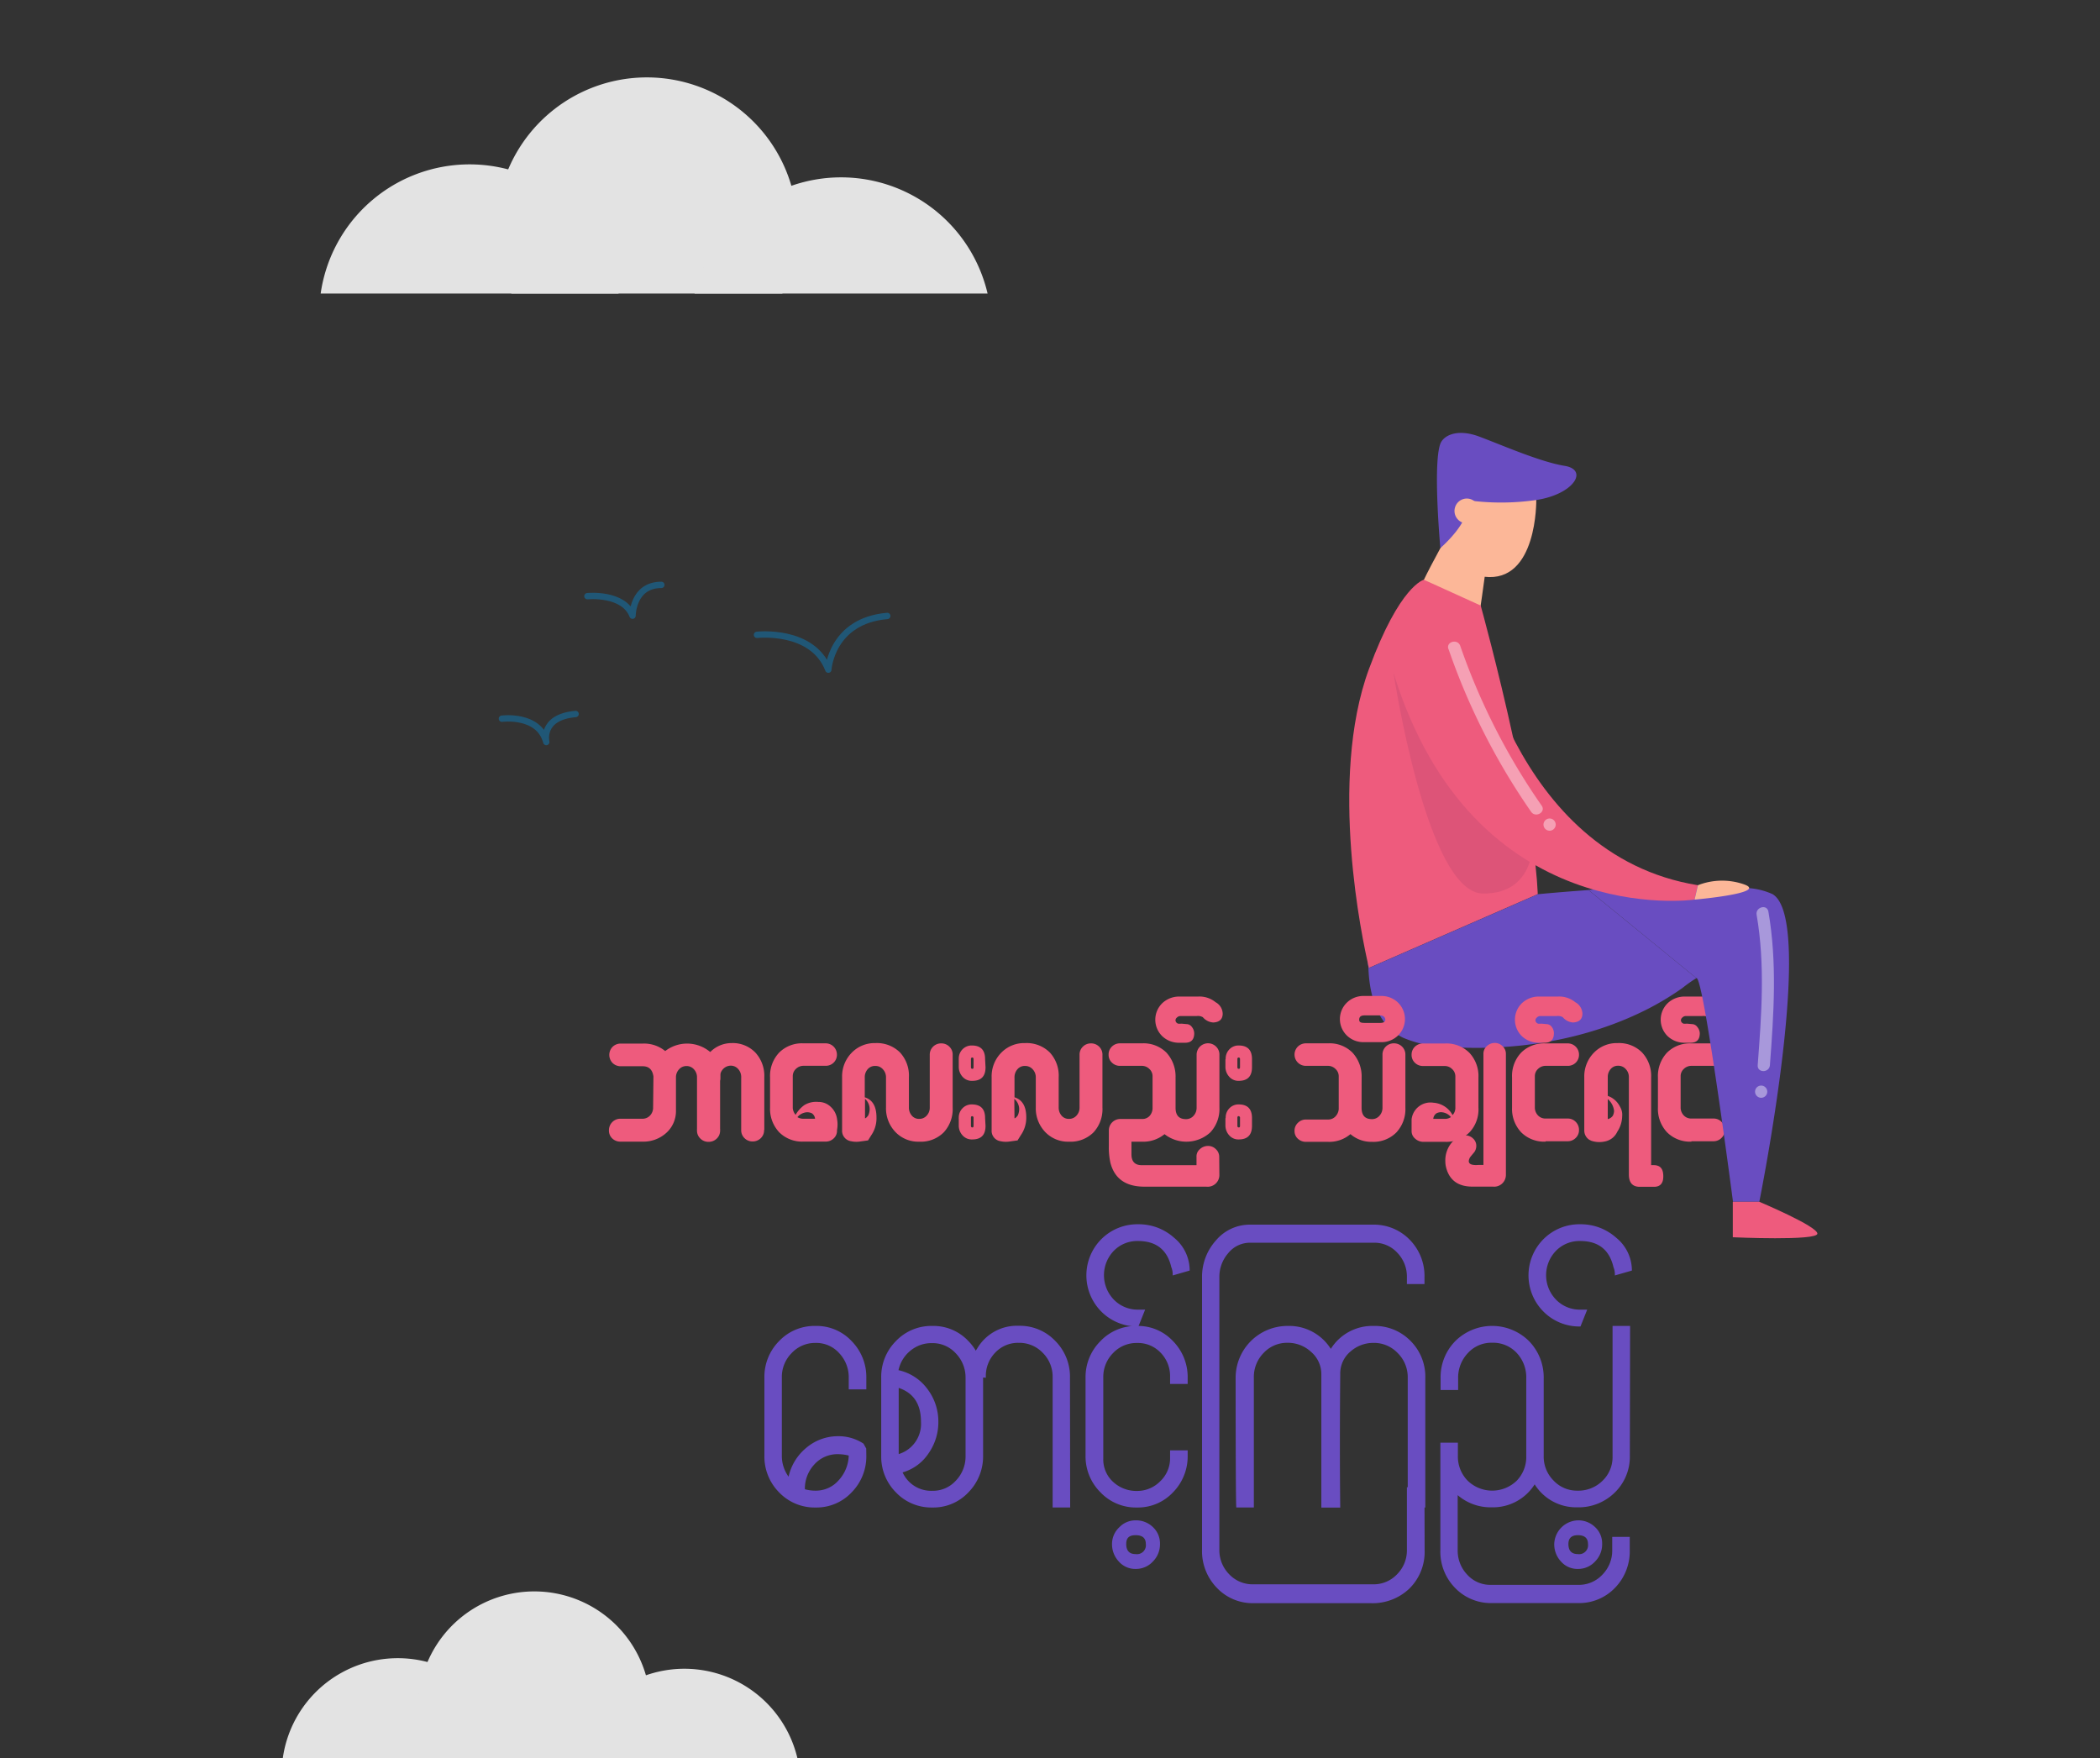 <svg xmlns="http://www.w3.org/2000/svg" viewBox="0 0 430 360"><rect x="0" y="0" width="430" height="360" fill="#333333" stroke="none"/><defs><style>.cls-1{fill:#694dc1;}.cls-2{fill:#e3e3e3;}.cls-3{fill:none;stroke:#205776;stroke-linecap:round;stroke-linejoin:round;stroke-width:1.3px;}.cls-4{fill:#ee5b7d;}.cls-5{fill:#fcb798;}.cls-6{opacity:0.42;}.cls-7{fill:#fff;}.cls-8{fill:#dd5478;}</style></defs><title>Waiting</title><g id="OBJECTS"><path class="cls-1" d="M347.35,200.3a27.37,27.37,0,0,0-2.83,2,58.37,58.37,0,0,1-7,4.25c-12.77,6.54-27.7,8.86-41.93,7.77a23,23,0,0,1-8.29-1.82c-5.41-2.6-7-9-7.12-14.9l.14.61,34.58-15.1h0c3.41-.32,6.9-.6,10.36-.85Z"/><path class="cls-2" d="M126.66,60.11a30.81,30.81,0,0,0-61,0Z"/><path class="cls-2" d="M160.19,60.11a30.82,30.82,0,1,0-55.47,0Z"/><path class="cls-2" d="M202.22,60.11a30.81,30.81,0,0,0-60,0Z"/><path class="cls-2" d="M105,360a23.78,23.78,0,0,0-47.09,0Z"/><path class="cls-2" d="M130.83,360A23.78,23.78,0,1,0,88,360Z"/><path class="cls-2" d="M163.27,360A23.78,23.78,0,0,0,117,360Z"/><path class="cls-3" d="M155,130s11.35-1.31,14.61,7.13c0,0,.59-10,12.07-11"/><path class="cls-3" d="M120.28,122.08s7.39-.75,9.24,4c0,0,0-6.31,5.9-6.31"/><path class="cls-3" d="M102.77,147.17s7.56-1,9.09,4.78c0,0-1.29-5.1,6-5.74"/><path class="cls-4" d="M133.8,220.45c-.19-1.4-.92-2.11-2.2-2.11l-4.06,0h-.42a2.34,2.34,0,0,1-1.68-.66,2.37,2.37,0,0,1,0-3.32,2.34,2.34,0,0,1,1.68-.66h4.48a6.84,6.84,0,0,1,4.61,1.53,7.34,7.34,0,0,1,9.4.36,7,7,0,0,1,1.84,5.09l0,10.48a1.24,1.24,0,0,1,0,.33,2.22,2.22,0,0,1-.68,1.66,2.31,2.31,0,0,1-1.68.67,2.28,2.28,0,0,1-1.68-.67,2.21,2.21,0,0,1-.69-1.66,1.86,1.86,0,0,1,0-.33V220.63a2.37,2.37,0,0,0-.61-1.64,2,2,0,0,0-1.56-.69,2,2,0,0,0-1.52.69,2.38,2.38,0,0,0-.62,1.64v6.74a6,6,0,0,1-2,4.64,7,7,0,0,1-4.88,1.77h-4.48a2.37,2.37,0,0,1-1.68-.65,2.19,2.19,0,0,1-.68-1.65,2.35,2.35,0,0,1,.68-1.7,2.29,2.29,0,0,1,1.68-.69h4.48a2.07,2.07,0,0,0,1.52-.6,2.33,2.33,0,0,0,.68-1.51Z"/><path class="cls-4" d="M156.46,231.41a2.24,2.24,0,0,1-.68,1.66,2.33,2.33,0,0,1-1.67.67,2.29,2.29,0,0,1-1.66-.67,2.22,2.22,0,0,1-.68-1.67V220.56a2.4,2.4,0,0,0-.62-1.65,2,2,0,0,0-1.56-.69,2.22,2.22,0,0,0-1.81,1.06,1.73,1.73,0,0,0-.29.88l0,.68V221a2.28,2.28,0,0,1-2.49,1.82,2.59,2.59,0,0,1-1.49-.57,1.33,1.33,0,0,1-.71-1.23l.05-.37.16-.88a7.9,7.9,0,0,1,2.39-4.31,6.12,6.12,0,0,1,4.37-1.86,6.42,6.42,0,0,1,4.9,1.94,7,7,0,0,1,1.83,5v10.81Z"/><path class="cls-4" d="M167.57,225.65a3.59,3.59,0,0,1,2.53,1,4.11,4.11,0,0,1,1.29,2.47,6.2,6.2,0,0,1,0,2.28v.09a2.14,2.14,0,0,1-.68,1.63,2.33,2.33,0,0,1-1.64.65h-4.52a6.65,6.65,0,0,1-5-1.91,7,7,0,0,1-1.87-5.08v-6.15a6.94,6.94,0,0,1,1.85-5.07,6.59,6.59,0,0,1,5-1.91h4.52a2.3,2.3,0,0,1,2.32,2.3,2.22,2.22,0,0,1-.66,1.64,2.28,2.28,0,0,1-1.66.66h-.46l-4.06,0a2.19,2.19,0,0,0-1.54.62,2,2,0,0,0-.66,1.5q0,6.39,0,6.55a2.39,2.39,0,0,0,.58,1.37,6.2,6.2,0,0,1,1.8-2A4.64,4.64,0,0,1,167.57,225.65Zm-3,3.44h2.32a1.49,1.49,0,0,0-.66-1.12,2.31,2.31,0,0,0-1-.21,2.79,2.79,0,0,0-1.95,1A2.19,2.19,0,0,0,164.55,229.09Z"/><path class="cls-4" d="M178.63,232.11l-.89,1.42-1.54.21a5,5,0,0,1-1.95-.05,2.15,2.15,0,0,1-1.82-2.28V220.6a6.91,6.91,0,0,1,1.94-5,6.53,6.53,0,0,1,4.9-2,6.7,6.7,0,0,1,5,1.9,7,7,0,0,1,1.84,5.11v6.18a2.44,2.44,0,0,0,.58,1.64,1.88,1.88,0,0,0,1.52.69,2,2,0,0,0,1.56-.69,2.37,2.37,0,0,0,.61-1.64V216a2.26,2.26,0,0,1,.68-1.67,2.31,2.31,0,0,1,1.67-.67,2.29,2.29,0,0,1,1.66.67,2.2,2.2,0,0,1,.68,1.66v10.81a7,7,0,0,1-1.84,5.09,6.64,6.64,0,0,1-5,1.9,6.46,6.46,0,0,1-4.9-2,7,7,0,0,1-1.91-5v-6.17a2.36,2.36,0,0,0-.63-1.65,2,2,0,0,0-1.59-.69,1.94,1.94,0,0,0-1.55.69,2.46,2.46,0,0,0-.58,1.65v4.08q2.4.75,2.4,4.13A6.11,6.11,0,0,1,178.63,232.11ZM177.12,229c.16,0,.38-.22.66-.58a3.24,3.24,0,0,0,.29-1.28,2.78,2.78,0,0,0-.95-2.12Z"/><path class="cls-4" d="M201.8,218.55c0,1.86-.9,2.78-2.72,2.78a2.5,2.5,0,0,1-2-.85,3,3,0,0,1-.76-2V217a.35.35,0,0,1,0-.17,2.7,2.7,0,0,1,.76-1.95,2.58,2.58,0,0,1,1.91-.79c1.82,0,2.72.93,2.72,2.78Zm0,12c0,1.86-.9,2.78-2.72,2.78a2.5,2.5,0,0,1-2-.85,2.94,2.94,0,0,1-.76-2v-1.41a.35.35,0,0,1,0-.17,2.7,2.7,0,0,1,.76-1.95,2.58,2.58,0,0,1,1.91-.79c1.82,0,2.72.93,2.72,2.78Zm-2.7-14c-.19,0-.29.11-.29.33v1.66c0,.22.1.33.29.33s.23-.09.25-.29v-1.74C199.33,216.66,199.25,216.56,199.1,216.56Zm0,12c-.19,0-.29.11-.29.33v1.66c0,.22.1.33.29.33s.23-.09.25-.29v-1.74C199.33,228.69,199.25,228.59,199.1,228.59Z"/><path class="cls-4" d="M209.25,232.11c-.6.94-.89,1.42-.89,1.42l-1.54.21a5,5,0,0,1-1.95-.05,2.14,2.14,0,0,1-1.82-2.28V220.6a6.87,6.87,0,0,1,1.94-5,6.53,6.53,0,0,1,4.9-2,6.72,6.72,0,0,1,5.05,1.9,7,7,0,0,1,1.84,5.11v6.18a2.48,2.48,0,0,0,.57,1.64,1.9,1.9,0,0,0,1.53.69,2,2,0,0,0,1.56-.69,2.37,2.37,0,0,0,.61-1.64V216a2.26,2.26,0,0,1,.68-1.67,2.31,2.31,0,0,1,1.67-.67,2.29,2.29,0,0,1,1.66.67,2.24,2.24,0,0,1,.68,1.66v10.81a7,7,0,0,1-1.84,5.09,6.65,6.65,0,0,1-5,1.9,6.45,6.45,0,0,1-4.9-2,7,7,0,0,1-1.91-5v-6.17a2.36,2.36,0,0,0-.63-1.65,2.06,2.06,0,0,0-1.59-.69,1.94,1.94,0,0,0-1.55.69,2.47,2.47,0,0,0-.59,1.65v4.08q2.42.75,2.41,4.13A6.19,6.19,0,0,1,209.25,232.11ZM207.73,229c.17,0,.39-.22.67-.58a3.24,3.24,0,0,0,.29-1.28,2.76,2.76,0,0,0-1-2.12Z"/><path class="cls-4" d="M249.68,240.66A2.39,2.39,0,0,1,247,243l-12.69,0q-5.64,0-6.93-4.84a14.83,14.83,0,0,1-.33-3.48v-3.18a2.34,2.34,0,0,1,2.35-2.36l.33,0h4.13a2,2,0,0,0,1.51-.6A2.4,2.4,0,0,0,236,227v-6.61a2,2,0,0,0-.66-1.5,2.15,2.15,0,0,0-1.53-.63l-4.05,0h-.41a2.3,2.3,0,0,1-1.67-.66,2.16,2.16,0,0,1-.68-1.64,2.22,2.22,0,0,1,.68-1.65,2.34,2.34,0,0,1,1.68-.66h4.48a6.62,6.62,0,0,1,5,1.9,7.21,7.21,0,0,1,1.87,5.11v6.18c0,1.55.7,2.33,2.11,2.33a2,2,0,0,0,1.58-.69,2.38,2.38,0,0,0,.62-1.64V216a2.34,2.34,0,0,1,4-1.67,2.27,2.27,0,0,1,.67,1.66v10.81a7,7,0,0,1-1.85,5.07,7.26,7.26,0,0,1-9.39.38,6.85,6.85,0,0,1-4.61,1.54h-2.16v2.59c0,1.48.71,2.22,2.11,2.22H245v-1.7a1.92,1.92,0,0,1,.69-1.58,2.41,2.41,0,0,1,1.68-.66,2.2,2.2,0,0,1,1.59.66,2.12,2.12,0,0,1,.69,1.58Z"/><path class="cls-4" d="M244.53,211.58q0,1.95-1.86,1.95h-1.16A4.94,4.94,0,0,1,238,212.2a4.71,4.71,0,0,1,0-6.78,5,5,0,0,1,3.49-1.35h3.85a5.23,5.23,0,0,1,3.57,1.16,2.75,2.75,0,0,1,1.45,2.33c0,1.13-.63,1.74-1.9,1.82a3,3,0,0,1-2.16-1.08,2,2,0,0,0-1.25-.24h-3.36a1,1,0,0,0-.7.31.74.74,0,0,0-.29.64.78.78,0,0,0,.58.62h.46a2,2,0,0,1,.33,0l.87.08a1.38,1.38,0,0,1,1.12.6A2.17,2.17,0,0,1,244.53,211.58Z"/><path class="cls-4" d="M256.36,218.55c0,1.86-.91,2.78-2.72,2.78a2.48,2.48,0,0,1-1.95-.85,3,3,0,0,1-.77-2V217a.37.37,0,0,1,.05-.17,2.7,2.7,0,0,1,.76-1.95,2.55,2.55,0,0,1,1.91-.79c1.81,0,2.72.93,2.72,2.78Zm0,12c0,1.86-.91,2.78-2.72,2.78a2.48,2.48,0,0,1-1.95-.85,3,3,0,0,1-.77-2v-1.41a.37.37,0,0,1,.05-.17,2.7,2.7,0,0,1,.76-1.95,2.55,2.55,0,0,1,1.91-.79c1.81,0,2.72.93,2.72,2.78Zm-2.7-14c-.19,0-.29.11-.29.33v1.66c0,.22.1.33.29.33s.23-.09.25-.29v-1.74C253.89,216.66,253.8,216.56,253.66,216.56Zm0,12c-.19,0-.29.11-.29.33v1.66c0,.22.1.33.29.33s.23-.09.25-.29v-1.74C253.89,228.69,253.8,228.59,253.66,228.59Z"/><path class="cls-4" d="M278.8,226.83q0,2.34,2.1,2.34a2,2,0,0,0,1.56-.69,2.4,2.4,0,0,0,.62-1.65V216a2.25,2.25,0,0,1,.68-1.68,2.29,2.29,0,0,1,1.66-.67,2.33,2.33,0,0,1,1.67.67,2.26,2.26,0,0,1,.68,1.67v10.83a7,7,0,0,1-1.85,5.08,6.61,6.61,0,0,1-5,1.92,6.51,6.51,0,0,1-4.4-1.58,6.69,6.69,0,0,1-4.6,1.58h-4.48a2.37,2.37,0,0,1-1.68-.63,2.1,2.1,0,0,1-.69-1.61,2.19,2.19,0,0,1,.69-1.65,2.28,2.28,0,0,1,1.68-.68l.33,0h4.15a2,2,0,0,0,1.51-.61,2.42,2.42,0,0,0,.69-1.53V220.4a2,2,0,0,0-.67-1.51,2.15,2.15,0,0,0-1.53-.63l-4.07,0h-.41a2.31,2.31,0,0,1-1.68-.66,2.31,2.31,0,0,1,0-3.29,2.34,2.34,0,0,1,1.68-.66h4.5a6.59,6.59,0,0,1,5,1.91,7.18,7.18,0,0,1,1.87,5.12Z"/><path class="cls-4" d="M286.25,205.3a4.71,4.71,0,0,1,0,6.76,4.86,4.86,0,0,1-3.46,1.35h-3.53a4.84,4.84,0,0,1-3.46-1.35,4.69,4.69,0,0,1,0-6.76,4.84,4.84,0,0,1,3.46-1.35h3.53A4.86,4.86,0,0,1,286.25,205.3Zm-6.87,2.63c-.71,0-1.07.29-1.07.87s.4.67,1.2.67h3.07c.72,0,1.08-.23,1.08-.67s-.36-.87-1.08-.87Z"/><path class="cls-4" d="M297.43,228.34A2.15,2.15,0,0,0,298,227c0-.11,0-2.31,0-6.58a2,2,0,0,0-.66-1.5,2.15,2.15,0,0,0-1.53-.63l-4,0h-.42a2.32,2.32,0,0,1-1.67-.66,2.19,2.19,0,0,1-.68-1.64,2.22,2.22,0,0,1,.68-1.65,2.34,2.34,0,0,1,1.68-.66h4.49a6.63,6.63,0,0,1,5,1.92,7,7,0,0,1,1.84,5.07v6.15a6.83,6.83,0,0,1-1.78,5,6.69,6.69,0,0,1-5.06,2h-4.4a2.49,2.49,0,0,1-1.72-.65,2,2,0,0,1-.73-1.59v-2.37a3.89,3.89,0,0,1,4.46-3.4A4.81,4.81,0,0,1,297.43,228.34Zm-.33.41a2.76,2.76,0,0,0-2-1,2.1,2.1,0,0,0-.95.22,1.51,1.51,0,0,0-.67,1.15h2.33A2.12,2.12,0,0,0,297.1,228.75Z"/><path class="cls-4" d="M301.62,233.13a2,2,0,0,1,.67,1.52,2.23,2.23,0,0,1-.38,1.24l-.83,1a1.83,1.83,0,0,0-.33.87c0,.64.66.9,2,.79l1,0V215.81a2.07,2.07,0,0,1,.7-1.59,2.33,2.33,0,0,1,1.64-.65,2.16,2.16,0,0,1,1.58.67,2.08,2.08,0,0,1,.68,1.57v24.85a2.41,2.41,0,0,1-2.69,2.33l-3.12,0h-1.07c-3,0-4.86-1.43-5.44-4.27a5,5,0,0,1-.08-.88,5.62,5.62,0,0,1,2.11-4.64,3.12,3.12,0,0,1,2-.71A2.27,2.27,0,0,1,301.62,233.13Z"/><path class="cls-4" d="M316.48,233.78a6.65,6.65,0,0,1-5-1.91,7,7,0,0,1-1.87-5.08v-6.15a6.94,6.94,0,0,1,1.85-5.07,6.59,6.59,0,0,1,5-1.91H321a2.3,2.3,0,0,1,2.32,2.3,2.22,2.22,0,0,1-.66,1.64,2.28,2.28,0,0,1-1.66.66h-.46l-4.06,0a2.2,2.2,0,0,0-1.54.62,2,2,0,0,0-.66,1.5q0,6.39,0,6.55a2.36,2.36,0,0,0,.68,1.52,2.07,2.07,0,0,0,1.52.6h4.14l.38,0a2.23,2.23,0,0,1,1.66.69,2.31,2.31,0,0,1,.66,1.68,2.18,2.18,0,0,1-.68,1.61,2.27,2.27,0,0,1-1.64.67h-4.52Z"/><path class="cls-4" d="M318.18,211.58c0,1.3-.63,1.95-1.87,1.95h-1.16a5,5,0,0,1-3.51-1.33,4.71,4.71,0,0,1,0-6.78,5,5,0,0,1,3.49-1.35H319a5.22,5.22,0,0,1,3.56,1.16,2.77,2.77,0,0,1,1.46,2.33c0,1.13-.64,1.74-1.91,1.82A3,3,0,0,1,320,208.3a2,2,0,0,0-1.24-.24h-3.36a1,1,0,0,0-.71.31.74.74,0,0,0-.29.64.8.8,0,0,0,.58.62h.46a2,2,0,0,1,.33,0l.87.08a1.36,1.36,0,0,1,1.12.6A2.11,2.11,0,0,1,318.18,211.58Z"/><path class="cls-4" d="M340.58,240.91c0,1.41-.64,2.12-1.91,2.12h-2.9c-1.47,0-2.22-.82-2.24-2.46v-20a2.32,2.32,0,0,0-.63-1.64,2,2,0,0,0-1.57-.69,1.92,1.92,0,0,0-1.54.69,2.46,2.46,0,0,0-.58,1.65v3.83a4.43,4.43,0,0,1,2.48,2.17,3.31,3.31,0,0,1,.47,1.38,4,4,0,0,1,0,.62,6,6,0,0,1-1,3.17,3.51,3.51,0,0,1-2.57,2,5.16,5.16,0,0,1-2.78-.16l-.41-.21a2.24,2.24,0,0,1-1-1.91V220.6a6.91,6.91,0,0,1,1.94-5,6.51,6.51,0,0,1,4.89-2,6.62,6.62,0,0,1,5,1.92,7,7,0,0,1,1.86,5.07v18h.48C340,238.59,340.58,239.36,340.58,240.91Zm-10.33-12.44a2.43,2.43,0,0,0,.25-1,3.72,3.72,0,0,0-1.29-2.41v4.11A1.81,1.81,0,0,0,330.25,228.47Z"/><path class="cls-4" d="M346.35,233.78a6.65,6.65,0,0,1-5-1.91,7,7,0,0,1-1.87-5.08v-6.15a7,7,0,0,1,1.85-5.07,6.59,6.59,0,0,1,5-1.91h4.52a2.3,2.3,0,0,1,2.32,2.3,2.22,2.22,0,0,1-.66,1.64,2.26,2.26,0,0,1-1.66.66h-.46l-4.06,0a2.2,2.2,0,0,0-1.54.62,2,2,0,0,0-.66,1.5q0,6.39,0,6.55a2.36,2.36,0,0,0,.68,1.52,2.07,2.07,0,0,0,1.52.6h4.15l.37,0a2.21,2.21,0,0,1,1.66.69,2.31,2.31,0,0,1,.66,1.68,2.18,2.18,0,0,1-.68,1.61,2.27,2.27,0,0,1-1.64.67h-4.52Z"/><path class="cls-4" d="M348.05,211.58c0,1.3-.62,1.95-1.87,1.95H345a5,5,0,0,1-3.51-1.33,4.71,4.71,0,0,1,0-6.78,5,5,0,0,1,3.49-1.35h3.86a5.22,5.22,0,0,1,3.56,1.16,2.77,2.77,0,0,1,1.46,2.33c0,1.13-.64,1.74-1.91,1.82a3.07,3.07,0,0,1-2.16-1.08,2,2,0,0,0-1.24-.24h-3.36a1,1,0,0,0-.71.31.74.74,0,0,0-.29.64.8.8,0,0,0,.58.62h.46a2,2,0,0,1,.33,0l.87.08a1.36,1.36,0,0,1,1.12.6A2.11,2.11,0,0,1,348.05,211.58Z"/><path class="cls-1" d="M177.39,298.06a10.49,10.49,0,0,1-3,7.53,9.85,9.85,0,0,1-7.4,3.11,10.06,10.06,0,0,1-7.47-3.11,10.39,10.39,0,0,1-3-7.53v-15.9a10.39,10.39,0,0,1,3-7.53,10,10,0,0,1,7.47-3.11,9.81,9.81,0,0,1,7.4,3.11,10.49,10.49,0,0,1,3,7.53v2.35h-3.6v-2.39a7.17,7.17,0,0,0-1.93-5A6.28,6.28,0,0,0,167,275a6.55,6.55,0,0,0-4.91,2.09,6.93,6.93,0,0,0-2,5v16a7.25,7.25,0,0,0,1.38,4.3,10.62,10.62,0,0,1,3.66-5.94,10,10,0,0,1,6.57-2.35,9.24,9.24,0,0,1,5.11,1.52l.56,1Zm-3.6,0a9.3,9.3,0,0,0-2.21-.28,6.33,6.33,0,0,0-4.84,2.11,7.25,7.25,0,0,0-1.93,5.07,7.79,7.79,0,0,0,2.21.29,6.15,6.15,0,0,0,4.7-2.12A7.78,7.78,0,0,0,173.79,298.06Z"/><path class="cls-1" d="M201.3,298.06a10.49,10.49,0,0,1-3,7.53,9.83,9.83,0,0,1-7.4,3.11,10,10,0,0,1-7.46-3.11,10.35,10.35,0,0,1-3-7.53v-15.9a10.35,10.35,0,0,1,3-7.53,10,10,0,0,1,7.46-3.11,9.79,9.79,0,0,1,7.4,3.11,10.49,10.49,0,0,1,3,7.53Zm-3.59.07v-16a7.09,7.09,0,0,0-2-5,6.41,6.41,0,0,0-4.88-2.09,6.71,6.71,0,0,0-4.4,1.54,7,7,0,0,0-2.45,4,10,10,0,0,1,5.91,3.84,11,11,0,0,1,2.25,6.76,11.1,11.1,0,0,1-2,6.42,9.51,9.51,0,0,1-5.32,3.91,6.41,6.41,0,0,0,6.08,3.77,6.3,6.3,0,0,0,4.84-2.1A7.13,7.13,0,0,0,197.71,298.13Zm-9.13-7c0-3.6-1.52-5.9-4.56-6.92v13.55A6.46,6.46,0,0,0,188.58,291.15Z"/><path class="cls-1" d="M219.13,308.7h-3.59V282a6.87,6.87,0,0,0-2-4.95,6.59,6.59,0,0,0-4.91-2.07,6.39,6.39,0,0,0-4.84,2,6.81,6.81,0,0,0-1.93,4.88v.27l-3.18-.28a8.23,8.23,0,0,1,1.38-5.66,9.42,9.42,0,0,1,8.57-4.7,10,10,0,0,1,7.46,3.11,10.35,10.35,0,0,1,3,7.53Z"/><path class="cls-1" d="M243.19,298.06a10.49,10.49,0,0,1-3,7.53,9.85,9.85,0,0,1-7.4,3.11,10,10,0,0,1-7.46-3.11,10.36,10.36,0,0,1-3.05-7.53v-15.9a10.36,10.36,0,0,1,3.05-7.53,10,10,0,0,1,7.46-3.11,9.81,9.81,0,0,1,7.4,3.11,10.49,10.49,0,0,1,3,7.53v1.24h-3.6v-1.49a6.86,6.86,0,0,0-1.93-4.9,6.39,6.39,0,0,0-4.84-2,6.57,6.57,0,0,0-4.91,2.07,6.92,6.92,0,0,0-2,5v16.59a6.2,6.2,0,0,0,2,4.77,7,7,0,0,0,4.91,1.87,6.6,6.6,0,0,0,4.77-2,6.47,6.47,0,0,0,2-4.78V297h3.6Z"/><path class="cls-1" d="M243.6,260.18l-3.48,1a3.88,3.88,0,0,0-.28-1.69q-1.25-5.37-6.83-5.36a6.69,6.69,0,0,0-4.94,2,7.2,7.2,0,0,0,0,10,6.77,6.77,0,0,0,5,2.05h1.41l-1.38,3.45a10.39,10.39,0,0,1-7.54-3,10.51,10.51,0,0,1,0-14.93,10.43,10.43,0,0,1,7.54-3,10.8,10.8,0,0,1,7.32,2.77A8.63,8.63,0,0,1,243.6,260.18Z"/><path class="cls-1" d="M237.52,316.17a5,5,0,0,1-1.45,3.59,4.71,4.71,0,0,1-3.53,1.52,4.48,4.48,0,0,1-3.45-1.52,5.17,5.17,0,0,1-1.39-3.59,4.65,4.65,0,0,1,1.46-3.39,4.6,4.6,0,0,1,3.38-1.45,4.93,4.93,0,0,1,3.53,1.38A4.56,4.56,0,0,1,237.52,316.17Zm-2.9,0c0-1.2-.69-1.8-2.08-1.8s-1.93.6-1.93,1.8c0,1.38.64,2.07,1.93,2.07A1.83,1.83,0,0,0,234.62,316.17Z"/><path class="cls-1" d="M291.71,317.41a10.55,10.55,0,0,1-3.11,7.88,10.89,10.89,0,0,1-8,3H256.73a10.08,10.08,0,0,1-7.6-3.18,10.77,10.77,0,0,1-3-7.74V261.56a11.12,11.12,0,0,1,2.83-7.53,9.05,9.05,0,0,1,7.12-3.25h25a10.21,10.21,0,0,1,7.6,3.11,10.57,10.57,0,0,1,3,7.67v1.38h-3.6v-1.38a7,7,0,0,0-1.94-5,6.34,6.34,0,0,0-4.85-2.08H256.07a5.72,5.72,0,0,0-4.58,2.14,7.36,7.36,0,0,0-1.81,4.9v55.74a7,7,0,0,0,2,5.1,6.59,6.59,0,0,0,4.92,2.07h24.56a6.59,6.59,0,0,0,4.92-2.07,6.91,6.91,0,0,0,2-5V304.55h3.6Z"/><path class="cls-1" d="M291.85,282.2v26.5h-3.6V282.08a6.92,6.92,0,0,0-2.05-5,6.68,6.68,0,0,0-4.93-2.09,7.06,7.06,0,0,0-4.79,1.81,5.86,5.86,0,0,0-2.05,4.6q-.14,15.06,0,27.32h-3.87V281.49a6,6,0,0,0-2.08-4.64,7,7,0,0,0-4.83-1.88,6.57,6.57,0,0,0-4.91,2.08,7,7,0,0,0-2,5V308.7h-3.59q-.13-.82-.14-26.54a10.62,10.62,0,0,1,10.65-10.64,10.08,10.08,0,0,1,8.84,4.7,10,10,0,0,1,8.71-4.7,10.26,10.26,0,0,1,7.6,3.05A10.36,10.36,0,0,1,291.85,282.2Z"/><path class="cls-1" d="M333.73,298.06a10.21,10.21,0,0,1-3.11,7.6,10.53,10.53,0,0,1-7.67,3,10,10,0,0,1-8.71-4.7,10.09,10.09,0,0,1-8.85,4.7,10.28,10.28,0,0,1-6.91-2.49v11.28a7.1,7.1,0,0,0,1.95,5,6.35,6.35,0,0,0,4.85,2.09h17.91a6.55,6.55,0,0,0,4.93-2.1,7,7,0,0,0,2-5.05v-2.67h3.59v2.66a10.71,10.71,0,0,1-3,7.75,10.16,10.16,0,0,1-7.6,3.14H305.53a10.16,10.16,0,0,1-7.6-3.12,10.6,10.6,0,0,1-3-7.71V295.43h3.59v2.66a7.05,7.05,0,0,0,2,5.12,7.22,7.22,0,0,0,10.05,0,7,7,0,0,0,1.95-5.09v-15.9a7.31,7.31,0,0,0-1.95-5.17,6.6,6.6,0,0,0-5-2.09,6.51,6.51,0,0,0-5,2.11,7.3,7.3,0,0,0-2,5.18v2.39h-3.59V282.3a10.55,10.55,0,0,1,3-7.67,10.72,10.72,0,0,1,15.11,0,10.66,10.66,0,0,1,3,7.7v15.83a6.91,6.91,0,0,0,2,5,6.55,6.55,0,0,0,4.91,2.09,7,7,0,0,0,5.11-2,6.73,6.73,0,0,0,2.08-5.06V271.52h3.59Z"/><path class="cls-1" d="M334.15,260.18l-3.49,1a3.88,3.88,0,0,0-.28-1.69q-1.25-5.37-6.82-5.36a6.71,6.71,0,0,0-4.95,2,7.18,7.18,0,0,0,0,10,6.75,6.75,0,0,0,5,2.05H325l-1.38,3.45a10.35,10.35,0,0,1-7.53-3,10.51,10.51,0,0,1,0-14.93,10.39,10.39,0,0,1,7.53-3,10.83,10.83,0,0,1,7.33,2.77A8.63,8.63,0,0,1,334.15,260.18Z"/><path class="cls-1" d="M328.06,316.17a5,5,0,0,1-1.45,3.59,4.7,4.7,0,0,1-3.52,1.52,4.48,4.48,0,0,1-3.46-1.52,5.16,5.16,0,0,1-1.38-3.59,5,5,0,0,1,4.84-4.84,4.92,4.92,0,0,1,3.52,1.38A4.56,4.56,0,0,1,328.06,316.17Zm-2.9,0q0-1.8-2.07-1.8c-1.29,0-1.94.6-1.94,1.8,0,1.38.65,2.07,1.94,2.07A1.83,1.83,0,0,0,325.16,316.17Z"/><path class="cls-5" d="M289.61,123.59c.45-3.35,10.1-19.78,10.1-19.78l4.79,10.72s-.08.63-.22,1.64c-.2,1.47-.51,3.74-.84,6.07-.36,2.51-.74,5.07-1,6.79C301.63,133.48,289.15,126.93,289.61,123.59Z"/><path class="cls-5" d="M314.57,102.38s.27,17.05-10.65,15.72c0,0-7.4-1.36-5.89-13.1S313.49,100.21,314.57,102.38Z"/><path class="cls-1" d="M286.83,186.78c6.19-1.27,16.72-2.65,28-3.7l-34.58,15.1-.14-.61a36.89,36.89,0,0,1,.33-5.39C280.82,189.63,283.35,187.49,286.83,186.78Z"/><path class="cls-1" d="M360.24,246.09h-5.39s-6.06-46.53-7.5-45.79l-22.11-18.07,1-.07c7.65-.53,15.13-.84,21.38-.82a91.26,91.26,0,0,1,10.5.53,14.31,14.31,0,0,1,4.79,1.21C371.93,188.15,360.24,246.09,360.24,246.09Z"/><path class="cls-4" d="M360.24,246.1s11.89,5,11.89,6.52-17.32.74-17.32.74V246.1Z"/><g class="cls-6"><path class="cls-7" d="M359.69,187.33c1.77,10.26,1,20.49.22,30.8-.12,1.61,2.38,1.6,2.5,0,.8-10.55,1.5-21-.31-31.46-.28-1.59-2.69-.92-2.41.66Z"/></g><g class="cls-6"><path class="cls-7" d="M360.62,224.8a1.25,1.25,0,0,0,0-2.5,1.25,1.25,0,0,0,0,2.5Z"/></g><path class="cls-1" d="M300.18,102.39a50.5,50.5,0,0,0,14.39,0c7.68-1.16,10.8-6.19,5.78-7s-13-4.33-17.49-6-7.29-.22-7.93,1.48c-1.57,4.21,0,21.36,0,21.36S301.9,106.28,300.18,102.39Z"/><path class="cls-5" d="M302.71,105.5a2.5,2.5,0,0,1-3.22,1.52,2.54,2.54,0,0,1-1.51-3.25,2.51,2.51,0,0,1,3.22-1.53A2.56,2.56,0,0,1,302.71,105.5Z"/><path class="cls-4" d="M314.88,183.08h0l-34.58,15.1-.14-.61c-1.13-4.87-8.24-37.79.15-60.57,6.33-17.2,11.25-18.28,11.25-18.28h0L303.19,124s3.5,12.61,6.67,27.19c.52,2.37,1,4.79,1.51,7.21q.64,3.27,1.23,6.51c.31,1.79.61,3.57.88,5.3.14.94.28,1.87.41,2.78.19,1.44.37,2.84.52,4.19C314.64,179.26,314.8,181.25,314.88,183.08Z"/><path class="cls-8" d="M285.33,137.7s6.75,45.22,18.34,45.28,10.21-12.36,10.21-12.36L291.19,147Z"/><path class="cls-4" d="M301.65,127.51s7.81,47.58,46,53.76l-.69,2.95s-45.33,6.5-61.65-46.52Z"/><g class="cls-6"><path class="cls-7" d="M296.6,132.91a135.89,135.89,0,0,0,16.92,33.33c.91,1.31,3.08.06,2.16-1.26A133.79,133.79,0,0,1,299,132.25c-.53-1.51-2.95-.86-2.42.66Z"/><path class="cls-7" d="M317.3,170.11a1.25,1.25,0,0,0,0-2.5,1.25,1.25,0,0,0,0,2.5Z"/></g><path class="cls-5" d="M347.67,181.27a13.61,13.61,0,0,1,9.42-.18c5.17,1.79-10.11,3.13-10.11,3.13Z"/></g></svg>